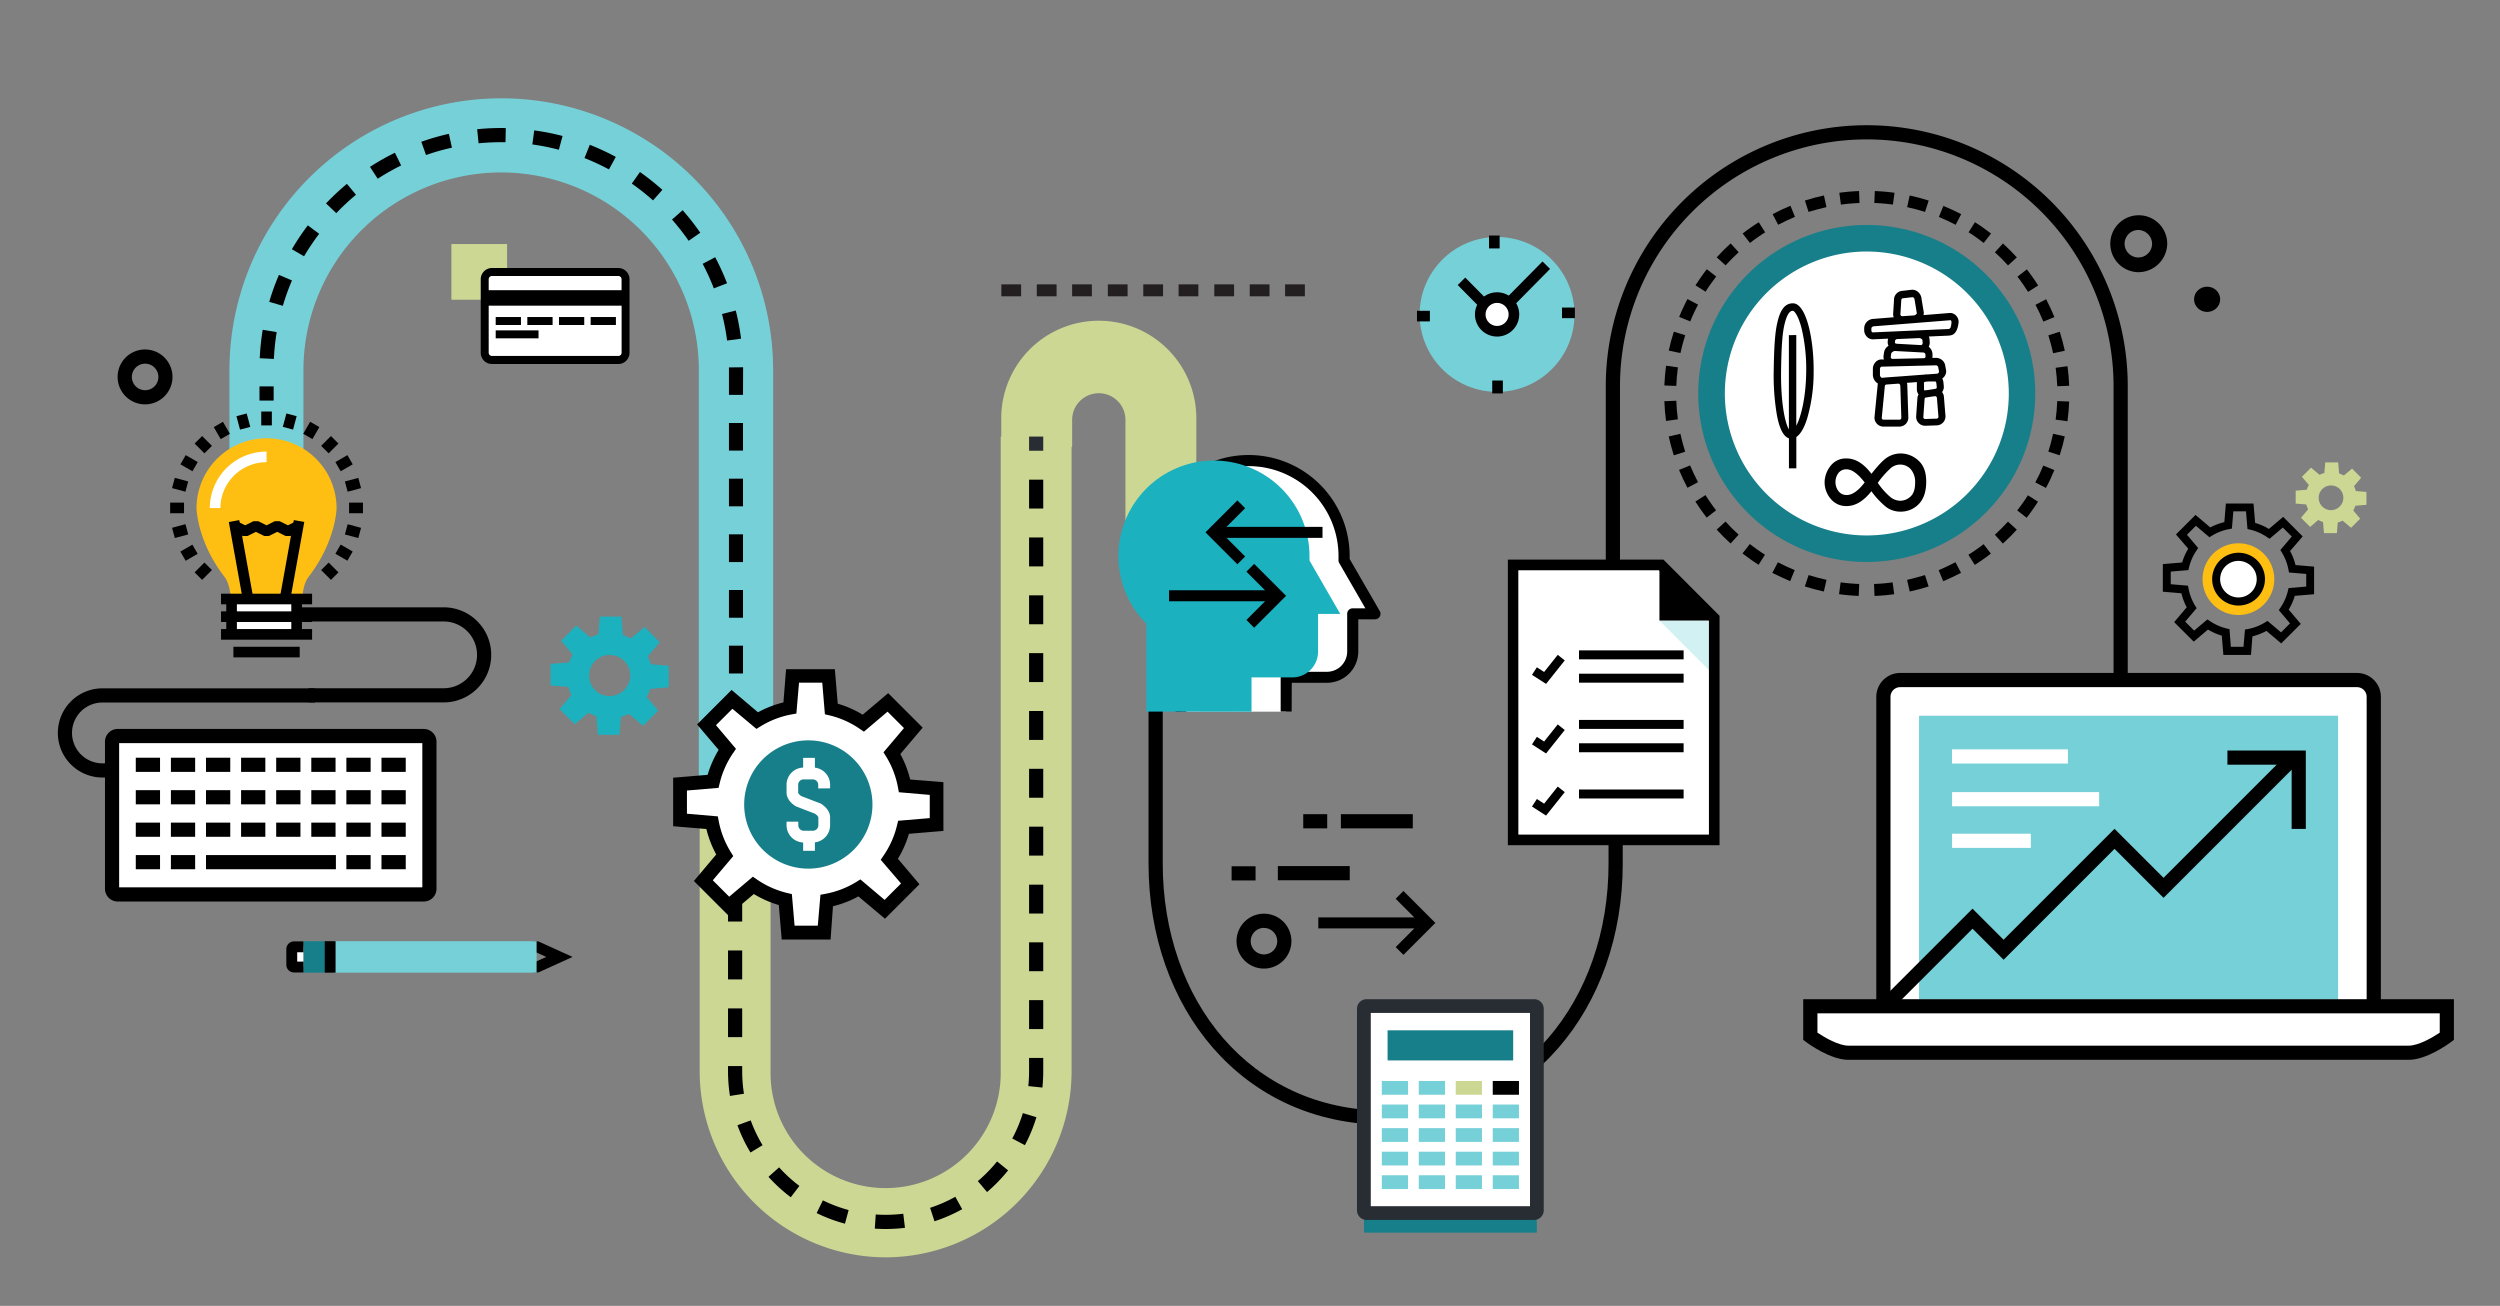 <svg id="ff55c2b4-57d4-4f72-a5a7-49d4afdca85c" data-name="Banner" xmlns="http://www.w3.org/2000/svg" viewBox="0 0 942.11 492.11">
  <rect x="0" y="0" width="942.11" height="492.11" fill="#808080" stroke="none"/>
  <g>
    <path d="M333.77,473.82a70.19,70.19,0,0,1-70.1-70.12V298.22h26.71V403.7a43.37,43.37,0,1,0,86.73,0V164.52h26.71V403.7A70.16,70.16,0,0,1,333.77,473.82Z" style="fill: #ccd793"/>
    <path d="M450.83,213.43H424.12v-55.2a10,10,0,1,0-20.09,0v10.12H377.32V158.23a36.76,36.76,0,1,1,73.51,0Z" style="fill: #ccd793"/>
    <rect x="387.8" y="164.52" width="5.34" height="5.34" style="fill: #282d33"/>
    <path d="M333.77,463.14c-1.36,0-2.75-.05-4.11-.14l.36-5.33a55.21,55.21,0,0,0,10.37-.28l.64,5.31A60.59,60.59,0,0,1,333.77,463.14Zm-15.35-2a58.8,58.8,0,0,1-10.67-4l2.34-4.8A54.29,54.29,0,0,0,319.8,456Zm33.74-.9-1.66-5.08A53.42,53.42,0,0,0,360,451l2.6,4.67A59.4,59.4,0,0,1,352.16,460.23ZM298,451.18a60.1,60.1,0,0,1-8.4-7.7l4-3.57a54.6,54.6,0,0,0,7.65,7Zm73.93-2-3.44-4.09a54.6,54.6,0,0,0,7.25-7.41l4.16,3.36A60.7,60.7,0,0,1,372,449.2Zm-89.11-14.86a58.79,58.79,0,0,1-4.92-10.28l5-1.83a54.2,54.2,0,0,0,4.47,9.35Zm103.36-2.78-4.72-2.51a53.31,53.31,0,0,0,4-9.57l5.11,1.55A58.67,58.67,0,0,1,386.22,431.56ZM275.08,413a60.51,60.51,0,0,1-.73-9.33v-1.94h5.34v1.94a54.74,54.74,0,0,0,.67,8.5Zm117.74-3.16-5.31-.55a55.22,55.22,0,0,0,.29-5.62v-5h5.34v5A60.26,60.26,0,0,1,392.82,409.87Zm-113.13-19h-5.34V380h5.34Zm113.45-3.05H387.8v-10.9h5.34ZM279.69,369.07h-5.34v-10.9h5.34ZM393.14,366H387.8V355.12h5.34ZM279.69,347.27h-5.34v-10.9h5.34Zm113.45-3H387.8v-10.9h5.34ZM279.69,325.48h-5.34v-10.9h5.34Zm113.45-3.06H387.8V311.53h5.34Zm0-21.79H387.8v-10.9h5.34Zm0-21.8H387.8V267.94h5.34Zm0-21.79H387.8v-10.9h5.34Zm0-21.8H387.8V224.35h5.34Zm0-21.79H387.8v-10.9h5.34Zm0-21.8H387.8V180.76h5.34Z"/>
    <path d="M291.35,310.28h-28V139.49a74.49,74.49,0,1,0-149,0v35.22H86.47V139.49a102.44,102.44,0,1,1,204.88,0Z" style="fill: #76d0d8"/>
    <g>
      <rect x="97.78" y="145.61" width="5.34" height="5.34"/>
      <path d="M280,253.8H274.7V243.31H280Zm0-21H274.7V222.33H280Zm0-21H274.7V201.36H280Zm0-21H274.7V180.38H280Zm0-21H274.7V159.41H280Zm0-21H274.7V138.46l5.34-.06ZM103.22,135.26,97.88,135A93.6,93.6,0,0,1,99,124.27l5.27.88A85.14,85.14,0,0,0,103.22,135.26ZM274,128.33a84.06,84.06,0,0,0-1.91-10l5.18-1.31a90.5,90.5,0,0,1,2,10.6ZM106.59,115.25l-5.13-1.51a89.82,89.82,0,0,1,3.66-10.16l4.91,2.1A85.92,85.92,0,0,0,106.59,115.25ZM269,108.67a85.5,85.5,0,0,0-4.21-9.25l4.72-2.49a90.49,90.49,0,0,1,4.48,9.82ZM114.58,96.59,110,93.92a92.24,92.24,0,0,1,6-9l4.28,3.19A87.6,87.6,0,0,0,114.58,96.59Zm144.93-5.85a89.35,89.35,0,0,0-6.26-8l4-3.53a91.74,91.74,0,0,1,6.65,8.5ZM126.73,80.33l-3.87-3.68a91.49,91.49,0,0,1,7.88-7.37l3.41,4.11A86.91,86.91,0,0,0,126.73,80.33Zm119.36-4.81a87.66,87.66,0,0,0-8-6.33l3.07-4.37a92.21,92.21,0,0,1,8.45,6.72ZM142.34,67.36l-2.91-4.48a92.41,92.41,0,0,1,9.39-5.32l2.35,4.79A87.44,87.44,0,0,0,142.34,67.36Zm87.14-3.51a85.62,85.62,0,0,0-9.22-4.29l2-5a92.56,92.56,0,0,1,9.8,4.56Zm-68.94-5.42-1.77-5a90.23,90.23,0,0,1,10.39-3l1.15,5.22A83.54,83.54,0,0,0,160.54,58.43Zm50.06-2a85.75,85.75,0,0,0-10-2l.73-5.29A90.14,90.14,0,0,1,212,51.24ZM180.35,54l-.53-5.31a92.35,92.35,0,0,1,10.78-.43l-.1,5.34A90.47,90.47,0,0,0,180.35,54Z"/>
    </g>
    <path d="M801.83,257.53h-5.35v-112a93,93,0,1,0-186,0v81.89h-5.35V145.54a98.35,98.35,0,1,1,196.7,0Z"/>
    <path d="M476.32,365a10.34,10.34,0,1,1,10.34-10.34A10.35,10.35,0,0,1,476.32,365Zm0-15.33a5,5,0,1,0,5,5A5,5,0,0,0,476.32,349.7Z"/>
    <path d="M805.64,102.57a10.73,10.73,0,1,1,11.07-10.73A10.91,10.91,0,0,1,805.64,102.57Zm0-15.9A5.18,5.18,0,1,0,811,91.84,5.27,5.27,0,0,0,805.64,86.67Z"/>
    <path d="M54.69,152.38A10.34,10.34,0,1,1,65,142,10.35,10.35,0,0,1,54.69,152.38Zm0-15.33a5,5,0,1,0,5,5A5,5,0,0,0,54.69,137.05Z"/>
    <g>
      <path d="M114.41,356.82h-3.67a.82.82,0,0,0-.82.83v5.93a.83.83,0,0,0,.82.84h3.67" style="fill: #fff"/>
      <path d="M110.74,354.77h3.67v4.09H112v3.51h2.44v4.09h-3.67a2.88,2.88,0,0,1-2.87-2.88v-5.93A2.88,2.88,0,0,1,110.74,354.77Z"/>
    </g>
    <polygon points="200.85 354.77 202.89 354.77 215.77 360.61 202.89 366.45 200.85 366.45 200.85 362.36 202 362.36 205.86 360.61 202 358.87 200.85 358.87 200.85 354.77"/>
    <rect x="125.73" y="354.69" width="76.48" height="11.85" style="fill: #76d0d8"/>
    <rect x="114.4" y="354.69" width="8.41" height="11.85" style="fill: #167f89"/>
    <rect x="122.37" y="354.69" width="4.09" height="11.85"/>
    <path d="M252,259v-8.11l-6.72-.56a15.87,15.87,0,0,0-1.18-3l4.51-5.33-5.73-5.73-5.15,4.36a16.48,16.48,0,0,0-3-1.32l-.58-6.95h-8.1l-.56,6.73a15.06,15.06,0,0,0-3,1.17l-5.33-4.51-5.73,5.73,4.36,5.15a17.21,17.21,0,0,0-1.32,3l-7,.58v8.11l6.73.56a15.84,15.84,0,0,0,1.17,3l-4.51,5.33,5.73,5.73,5.15-4.36a16.26,16.26,0,0,0,3,1.32l.58,7h8.1l.56-6.73a15.21,15.21,0,0,0,3-1.17l5.33,4.51,5.73-5.73-4.36-5.15a16.26,16.26,0,0,0,1.32-3Zm-22.24,3.32a7.75,7.75,0,1,1,7.74-7.75A7.75,7.75,0,0,1,229.73,262.29Z" style="fill: #1bb1bf"/>
    <path d="M352.94,310.74V297.18l-12.06-1a37,37,0,0,0-4.76-12.32l8.06-9.51-9.6-9.6-9.23,7.82a36.94,36.94,0,0,0-12.08-5.35l-1-12.43H298.68l-1,12.06a36.79,36.79,0,0,0-12.32,4.76l-9.52-8.06-9.6,9.59,7.82,9.24a36.71,36.71,0,0,0-5.34,12.08l-12.43,1v13.57l12.06,1a36.79,36.79,0,0,0,4.76,12.32l-8.05,9.52,9.59,9.59,9.23-7.81A36.71,36.71,0,0,0,296,339l1,12.43h13.57l1-12.06a36.59,36.59,0,0,0,12.31-4.75l9.52,8.05,9.6-9.59-7.82-9.23a36.71,36.71,0,0,0,5.34-12.08Z" style="fill: #fff"/>
    <path d="M313,354.06H294.58l-1.09-13a39.54,39.54,0,0,1-9.41-4.15L274.49,345l-13-13,8.42-10a39.07,39.07,0,0,1-3.71-9.59l-12.53-1.05V293.08l13-1.09a39.54,39.54,0,0,1,4.15-9.41L262.69,273l13-13,9.95,8.42a39.07,39.07,0,0,1,9.59-3.71l1-12.53h18.38l1.09,13a39.54,39.54,0,0,1,9.41,4.15l9.59-8.12,13,13-8.42,9.95a39.07,39.07,0,0,1,3.71,9.59l12.53,1v18.38l-13,1.08a39.36,39.36,0,0,1-4.15,9.41l8.12,9.6-13,13-10-8.42a39.07,39.07,0,0,1-9.59,3.71Zm-13.57-5.23h8.75l1-11.64,2-.38a34,34,0,0,0,11.44-4.41l1.61-1,9.13,7.72,6.19-6.19L331.89,324l1.12-1.64a34.23,34.23,0,0,0,5-11.22l.44-1.84,11.92-1v-8.75l-11.64-1-.37-2a34,34,0,0,0-4.42-11.44l-1-1.61,7.72-9.13-6.19-6.19-8.91,7.55-1.64-1.12a34.14,34.14,0,0,0-11.22-5l-1.84-.44-1-11.92h-8.75l-1,11.64-2,.37a34,34,0,0,0-11.44,4.42l-1.61,1L276,267.1l-6.19,6.18,7.54,8.92-1.12,1.64a34.14,34.14,0,0,0-5,11.22l-.44,1.84-11.92,1v8.75l11.64,1,.37,1.95A34.21,34.21,0,0,0,275.33,321l1,1.61-7.72,9.12,6.19,6.19,8.91-7.54,1.64,1.12a34.23,34.23,0,0,0,11.22,5l1.84.44Z"/>
    <path d="M328.78,303.11A24.17,24.17,0,1,1,304.62,279,24.17,24.17,0,0,1,328.78,303.11Z" style="fill: #167f89"/>
    <path d="M312.82,297.08v-1.36a6.5,6.5,0,0,0-5.73-6.44V285.6h-4.43v3.65a6.49,6.49,0,0,0-6.25,6.47v2.91c0,1.38.6,3.4,3.45,5.2l1.25.5v0l6,2.31c.94.63,1.29,1.19,1.29,1.42V311a2.06,2.06,0,0,1-2.06,2.06H302.9a2.06,2.06,0,0,1-2.06-2.06v-1.36h-4.43V311a6.5,6.5,0,0,0,6.25,6.48v3.15h4.43v-3.19a6.49,6.49,0,0,0,5.73-6.44v-2.91c0-1.38-.61-3.42-3.52-5.27l-1-.38,0,0-5.47-2.1-.19-.07h0l-.64-.24c-.89-.61-1.21-1.1-1.21-1.36v-2.91a2.06,2.06,0,0,1,2.06-2.06h3.43a2.06,2.06,0,0,1,2.06,2.06v1.36Z" style="fill: #fff"/>
    <path d="M116.31,264.7h50.88a17.92,17.92,0,0,0,0-35.84H109.74v5.34h57.45a12.58,12.58,0,0,1,0,25.16H116.31Z"/>
    <path d="M38.6,293h12v-5.34h-12a11.46,11.46,0,1,1,0-22.92h80.13v-5.34H38.6a16.8,16.8,0,0,0,0,33.6Z"/>
    <g>
      <g>
        <rect x="42.23" y="277.38" width="119.59" height="59.69" rx="2.13" style="fill: #fff"/>
        <path d="M159.69,339.73H44.36a4.81,4.81,0,0,1-4.8-4.8V279.51a4.82,4.82,0,0,1,4.8-4.81H159.69a4.81,4.81,0,0,1,4.8,4.81v55.42A4.8,4.8,0,0,1,159.69,339.73ZM44.9,334.39H159.15V280.05H44.9Z"/>
      </g>
      <g>
        <rect x="51.17" y="285.54" width="9.14" height="5.34"/>
        <rect x="64.4" y="285.54" width="9.14" height="5.34"/>
        <rect x="77.63" y="285.54" width="9.14" height="5.34"/>
        <rect x="90.85" y="285.54" width="9.14" height="5.34"/>
        <rect x="104.08" y="285.54" width="9.14" height="5.34"/>
        <rect x="117.31" y="285.54" width="9.14" height="5.34"/>
        <rect x="130.53" y="285.54" width="9.14" height="5.34"/>
        <rect x="143.76" y="285.54" width="9.14" height="5.34"/>
        <g>
          <rect x="51.17" y="297.77" width="9.14" height="5.34"/>
          <rect x="64.4" y="297.77" width="9.14" height="5.34"/>
          <rect x="77.63" y="297.77" width="9.14" height="5.34"/>
          <rect x="90.85" y="297.77" width="9.14" height="5.34"/>
          <rect x="104.08" y="297.77" width="9.14" height="5.34"/>
          <rect x="117.31" y="297.77" width="9.14" height="5.34"/>
          <rect x="130.53" y="297.77" width="9.14" height="5.34"/>
          <rect x="143.76" y="297.77" width="9.14" height="5.34"/>
        </g>
        <g>
          <rect x="51.17" y="310" width="9.14" height="5.34"/>
          <rect x="64.4" y="310" width="9.14" height="5.34"/>
          <rect x="77.63" y="310" width="9.14" height="5.34"/>
          <rect x="90.85" y="310" width="9.14" height="5.34"/>
          <rect x="104.08" y="310" width="9.14" height="5.34"/>
          <rect x="117.31" y="310" width="9.14" height="5.34"/>
          <rect x="130.53" y="310" width="9.14" height="5.34"/>
          <rect x="143.76" y="310" width="9.14" height="5.34"/>
        </g>
        <g>
          <rect x="51.17" y="322.23" width="9.14" height="5.34"/>
          <rect x="64.4" y="322.23" width="9.14" height="5.34"/>
          <rect x="77.63" y="322.23" width="48.95" height="5.34"/>
          <rect x="130.53" y="322.23" width="9.14" height="5.34"/>
          <rect x="143.76" y="322.23" width="9.14" height="5.34"/>
        </g>
      </g>
    </g>
    <g>
      <path d="M709.74,379.78V262.6a6.33,6.33,0,0,1,6.32-6.32H888.22a6.31,6.31,0,0,1,6.31,6.32V379.78" style="fill: #fff"/>
      <path d="M897.21,379.78h-5.35V262.6a3.65,3.65,0,0,0-3.64-3.65H716.06a3.65,3.65,0,0,0-3.64,3.65V379.78h-5.35V262.6a9,9,0,0,1,9-9H888.22a9,9,0,0,1,9,9Z"/>
    </g>
    <rect x="723.18" y="269.72" width="157.92" height="106.89" style="fill: #76d0d8"/>
    <g>
      <path d="M682.22,379.2v11.33s8.29,6.19,14.38,6.19H907.68c6.1,0,14.39-6.19,14.39-6.19V379.2Z" style="fill: #fff"/>
      <path d="M907.68,399.39H696.6c-6.79,0-15.06-6-16-6.72l-1.07-.8V376.53H924.74v15.34l-1.07.8C922.75,393.36,914.47,399.39,907.68,399.39ZM684.89,389.15c2.73,1.84,8,4.9,11.71,4.9H907.68c3.7,0,9-3.06,11.72-4.9v-7.28H684.89Z"/>
    </g>
    <polygon points="711.63 381.67 707.86 377.89 743.33 342.42 755.04 354.13 796.84 312.33 815.32 330.8 861.67 284.45 865.44 288.22 815.32 338.35 796.84 319.88 755.04 361.68 743.33 349.97 711.63 381.67"/>
    <polygon points="868.93 312.37 863.59 312.37 863.59 288.17 839.39 288.17 839.39 282.83 868.93 282.83 868.93 312.37"/>
    <rect x="735.63" y="298.5" width="55.42" height="5.34" style="fill: #fff"/>
    <rect x="735.63" y="314.18" width="29.67" height="5.34" style="fill: #fff"/>
    <path d="M593.34,118.49a29.18,29.18,0,1,1-29.18-29.18A29.17,29.17,0,0,1,593.34,118.49Z" style="fill: #76d0d8"/>
    <polygon points="563.73 121.99 549.33 107.41 552.17 104.6 563.73 116.3 581.28 98.53 584.13 101.34 563.73 121.99"/>
    <path d="M570.51,118.49a6.35,6.35,0,1,1-6.35-6.34A6.34,6.34,0,0,1,570.51,118.49Z" style="fill: #fff"/>
    <path d="M564.16,126.83a8.34,8.34,0,1,1,8.35-8.34A8.35,8.35,0,0,1,564.16,126.83Zm0-12.68a4.34,4.34,0,1,0,4.35,4.34A4.34,4.34,0,0,0,564.16,114.15Z"/>
    <g>
      <rect x="561.13" y="88.76" width="4" height="4.86"/>
      <rect x="533.98" y="117.12" width="4.86" height="4"/>
      <rect x="562.34" y="143.4" width="4" height="4.86"/>
      <rect x="588.63" y="115.9" width="4.86" height="4"/>
    </g>
    <path d="M432.82,213.45h5.35v112c0,51.32,32.74,93.07,84,93.07s84-41.75,84-93.07V273.54h5.35v51.89c0,54.27-35.1,98.41-89.31,98.41s-89.39-44.14-89.39-98.41Z"/>
    <g>
      <path d="M87,225.41H113.9c.18-2.54.75-5.86,2.36-8,9.94-12.8,10.58-25,10.58-25.86a26.39,26.39,0,0,0-52.78,0c0,.87.62,13.05,10.57,25.86C86.23,219.55,86.78,222.87,87,225.41Z" style="fill: #febf12"/>
      <path d="M83.06,191.46h-4a21.36,21.36,0,0,1,21.39-21.28v4A17.35,17.35,0,0,0,83.06,191.46Z" style="fill: #fff"/>
      <g>
        <rect x="88.82" y="196.11" width="4" height="29.47" transform="translate(-35.95 19.45) rotate(-10.21)"/>
        <rect x="95.34" y="208.84" width="29.47" height="4" transform="translate(-116.93 281.81) rotate(-79.79)"/>
      </g>
      <polygon points="109.38 201.98 107.61 201.98 104.47 200.42 101.33 201.98 99.55 201.98 96.42 200.42 93.28 201.98 91.5 201.98 87.48 199.98 89.26 196.4 92.39 197.96 95.53 196.4 97.31 196.4 100.44 197.96 103.57 196.4 105.35 196.4 108.49 197.96 111.64 196.4 113.41 199.98 109.38 201.98"/>
      <g>
        <rect x="87.95" y="226.06" width="23.74" height="12.67" style="fill: #fff"/>
        <rect x="83.29" y="223.73" width="34.32" height="4"/>
        <rect x="83.29" y="230.39" width="34.32" height="4"/>
        <rect x="83.29" y="237.06" width="34.32" height="4"/>
        <rect x="87.96" y="243.73" width="24.98" height="4"/>
        <rect x="85.27" y="226.08" width="4" height="12.67"/>
        <rect x="109.78" y="226.08" width="4" height="12.67"/>
      </g>
      <g>
        <rect x="98.45" y="155.08" width="4" height="5.23"/>
        <rect x="89.72" y="156.23" width="4" height="5.23" transform="translate(-38 29.16) rotate(-15)"/>
        <rect x="81.59" y="159.6" width="4" height="5.23" transform="translate(-69.89 63.5) rotate(-29.99)"/>
        <rect x="74.61" y="164.96" width="4" height="5.23" transform="translate(-96.05 103.23) rotate(-44.99)"/>
        <rect x="69.25" y="171.94" width="4" height="5.23" transform="translate(-115.54 148.98) rotate(-60)"/>
        <rect x="65.88" y="180.07" width="4" height="5.23" transform="translate(-126.15 200.97) rotate(-75)"/>
        <rect x="64.12" y="189.41" width="5.23" height="4"/>
        <rect x="65.26" y="198.14" width="5.23" height="4" transform="translate(-49.48 24.39) rotate(-15)"/>
        <rect x="68.63" y="206.27" width="5.23" height="4" transform="translate(-94.58 63.51) rotate(-29.99)"/>
        <rect x="73.99" y="213.25" width="5.23" height="4" transform="translate(-129.77 117.22) rotate(-45)"/>
        <rect x="122.29" y="212.64" width="4" height="5.23" transform="translate(-115.8 150.9) rotate(-44.99)"/>
        <rect x="127.65" y="205.66" width="4" height="5.23" transform="translate(-115.55 216.36) rotate(-59.99)"/>
        <rect x="131.01" y="197.53" width="4" height="5.23" transform="translate(-94.73 276.84) rotate(-75)"/>
        <rect x="131.55" y="189.41" width="5.23" height="4"/>
        <rect x="130.4" y="180.69" width="5.23" height="4" transform="translate(-42.75 40.65) rotate(-15)"/>
        <rect x="127.03" y="172.56" width="5.23" height="4" transform="translate(-69.92 88.24) rotate(-30.01)"/>
        <rect x="121.67" y="165.57" width="5.23" height="4" transform="translate(-82.09 136.97) rotate(-45)"/>
        <rect x="114.69" y="160.22" width="5.23" height="4" transform="translate(-81.83 182.72) rotate(-60.01)"/>
        <rect x="106.56" y="156.85" width="5.23" height="4" transform="translate(-72.51 223.19) rotate(-75)"/>
      </g>
    </g>
    <rect x="170.11" y="91.97" width="20.98" height="20.98" style="fill: #ccd793"/>
    <g>
      <g>
        <path d="M445.05,268.15V235a36,36,0,1,1,61.47-25.42c0,.54,0,1.08,0,1.63l5,8.7,6.61,11.45h-8.36v14.21a9.7,9.7,0,0,1-9.7,9.71H484.68v12.92" style="fill: #fff"/>
        <path d="M486.75,268.15h-4.14V255.23a2.06,2.06,0,0,1,2.07-2.07h15.37a7.64,7.64,0,0,0,7.63-7.64V231.31a2.07,2.07,0,0,1,2.07-2.07h4.78l-9.84-17.05a2,2,0,0,1-.28-1.12c0-.52,0-1,0-1.54a33.92,33.92,0,1,0-57.93,24,2,2,0,0,1,.6,1.46v33.2H443V235.79a38.06,38.06,0,1,1,65.61-26.26c0,.37,0,.74,0,1.11l11.34,19.63a2.07,2.07,0,0,1-1.8,3.11h-6.29v12.14a11.79,11.79,0,0,1-11.77,11.78h-13.3Z"/>
      </g>
      <path d="M432,268.15V235a36,36,0,1,1,61.47-25.42c0,.54,0,1.08,0,1.63l5,8.7,6.61,11.45H496.7v14.21a9.7,9.7,0,0,1-9.7,9.71H471.63v12.92" style="fill: #1bb1bf"/>
      <polygon points="472.62 212.49 469.69 215.42 476.73 222.45 440.55 222.45 440.55 226.59 476.73 226.59 469.7 233.63 472.62 236.56 484.65 224.53 472.62 212.49"/>
      <polygon points="498.38 198.54 462.2 198.54 469.23 191.51 466.3 188.58 454.27 200.61 466.3 212.64 469.23 209.72 462.2 202.68 498.38 202.68 498.38 198.54"/>
    </g>
    <g>
      <rect x="505.31" y="306.82" width="27.09" height="5.34"/>
      <rect x="491.12" y="306.82" width="9.03" height="5.34"/>
      <rect x="481.55" y="326.38" width="27.09" height="5.34"/>
      <rect x="464.12" y="326.45" width="9.03" height="5.34"/>
      <polygon points="528.88 335.76 525.95 338.69 532.98 345.73 496.8 345.72 496.8 349.86 532.98 349.87 525.95 356.9 528.88 359.83 540.9 347.8 528.88 335.76"/>
    </g>
    <ellipse cx="703.33" cy="148.64" rx="60.49" ry="61.04" style="fill: #fff"/>
    <path d="M703.48,211.78a63.5,63.5,0,1,1,63.5-63.5A63.56,63.56,0,0,1,703.48,211.78Zm0-117A53.5,53.5,0,1,0,757,148.28,53.55,53.55,0,0,0,703.48,94.79Z" style="fill: #167f89"/>
    <path d="M722.92,173.54a9.89,9.89,0,0,0-6.66-2.66h0a9.53,9.53,0,0,0-4.87,1.37c-1.53.9-3.54,3-6.15,6.32-2.85-3.83-6-5.78-9.27-5.8h-.06a7.23,7.23,0,0,0-6.17,2.92,10.13,10.13,0,0,0-2.15,6,9.58,9.58,0,0,0,2.23,6.2,7.47,7.47,0,0,0,6.06,2.82h0c3.29,0,6.43-1.88,9.34-5.6a31.13,31.13,0,0,0,5.63,6,8.93,8.93,0,0,0,5.3,1.7h.05a9.37,9.37,0,0,0,6.81-2.79c1.88-1.87,2.85-4.69,2.87-8.41S724.9,175.31,722.92,173.54ZM716,175.07a5.35,5.35,0,0,1,4.11,1.81,7.37,7.37,0,0,1,1.59,5.11c0,2.38-.6,4.11-1.76,5.15a5.68,5.68,0,0,1-3.88,1.57h0a6.2,6.2,0,0,1-3.75-1.45,26.74,26.74,0,0,1-4.68-5.3,33.86,33.86,0,0,1,5-5.65A5.52,5.52,0,0,1,716,175.07Zm-20.13,11.48h0a3.81,3.81,0,0,1-3-1.39,5.75,5.75,0,0,1,0-7,3.75,3.75,0,0,1,3-1.3h0c2,0,4.3,1.68,6.82,4.95C700.24,185,698,186.55,695.91,186.55Z"/>
    <path d="M737.14,118.94a3.07,3.07,0,0,0-2.34-1l-9.94.8a3.18,3.18,0,0,0,.11-1l-.86-5.17a3.72,3.72,0,0,0-1.12-2.38,3.28,3.28,0,0,0-2.55-1l-3.53.41a3.4,3.4,0,0,0-3.17,3.54l-.33,5.35v.07a3.25,3.25,0,0,0,.23,1l-7.74.62a3.59,3.59,0,0,0-3.39,3.51l0,.85a3.55,3.55,0,0,0,1,2.34,3.05,3.05,0,0,0,2.21,1h.1l5.69-.26a2.43,2.43,0,0,0-.09.65l-.06.6a3.18,3.18,0,0,0,.32,1.45,3.55,3.55,0,0,0-1.72,2.68l-.19,1.32v.13a3.66,3.66,0,0,0,.16,1l-1.12,0a3.12,3.12,0,0,0-2.23,1.26,3.7,3.7,0,0,0-.8,2.43v2.29a4.05,4.05,0,0,0,1.06,2.43,3.48,3.48,0,0,0,.86.69,3.26,3.26,0,0,0-.16,1l-1.16,11.8v.13a3.4,3.4,0,0,0,3.37,3.28h.11l6,0h0a3.38,3.38,0,0,0,3.28-3.51l-.39-12.14a3.78,3.78,0,0,0-.14-.84l3.75-.28a1.46,1.46,0,0,0,0,.29l0,2.64a3,3,0,0,0,.66,1.72,3.32,3.32,0,0,0-.48,1.77l-.46,6.65v.1a3.38,3.38,0,0,0,3.39,3.28h.11l4.28-.14a3.39,3.39,0,0,0,3.28-3.55l-.57-7a3.32,3.32,0,0,0-.72-2,3.14,3.14,0,0,0,.66-2.21l-.13-1.35a4.16,4.16,0,0,0-.44-1.55,3.07,3.07,0,0,0,.47-.41,3.34,3.34,0,0,0,1-2.49l-.33-1.76a3.31,3.31,0,0,0-1.22-2.28,3.43,3.43,0,0,0-2.35-.84l-1.32,0a3.8,3.8,0,0,0,.06-.59v-.71a3.68,3.68,0,0,0-1.42-2.89,3.54,3.54,0,0,0,.39-1.57l-.08-1.12a2.86,2.86,0,0,0-.27-1.17l7.23-.32c1.68-.06,2.87-.59,3.6-3a10,10,0,0,0,.4-2.38A3.55,3.55,0,0,0,737.14,118.94ZM724.79,157.2l.47-6.63v-.1a.7.7,0,0,1,.44-.68h.24l1.89-.31,1.4-.19a.73.73,0,0,1,.69.74l.57,7a.71.71,0,0,1-.69.73l-4.28.14A.7.7,0,0,1,724.79,157.2Zm1.88-13.44h2.64c.29,0,.4.61.42.84l.13,1.35a.42.42,0,0,1-.12.38,1,1,0,0,1-.62.23l-1.89.31-1.43.19-.4.06a.61.61,0,0,1-.26-.06.34.34,0,0,1-.07-.19l-.05-2.64c0-.11.23-.28.58-.38Zm3.45-5.84a.74.74,0,0,1,.28.46l.32,1.73a.91.91,0,0,1-.72.71l-3.49.26h-.7a4.55,4.55,0,0,0-.63.09l-9.91.74h-.06l-4.41.32a2.6,2.6,0,0,0-.39.05l-1.31.09a1.33,1.33,0,0,1-.65-1v-2.29a1,1,0,0,1,.5-.9l20.67-.51A.76.76,0,0,1,730.12,137.92Zm-14,7.36.39,12.15a.71.71,0,0,1-.66.73l-6,0a.69.69,0,0,1-.51-.19.67.67,0,0,1-.22-.45l1.15-11.78v-.13a.7.7,0,0,1,.56-.7l4.6-.34A.71.71,0,0,1,716.07,145.28Zm9.48-10.84a.44.44,0,0,1-.16.37.89.89,0,0,1-.58.18h0l-11.64.26a.67.67,0,0,1-.5-.21.66.66,0,0,1-.21-.45l.18-1.3v-.13a1.92,1.92,0,0,1,1.38-.89l10.83.58a.91.91,0,0,1,.71.89Zm-1.23-4.6a.74.74,0,0,1-.47.21h0l-9.11-.51a.87.87,0,0,1-.58-.21.46.46,0,0,1-.12-.26l.06-.63c0-.33.46-.67.9-.67h0l8.2-.36a1.68,1.68,0,0,1,.88.33c.25.19.33.35.33.48l.08,1.12A.71.71,0,0,1,724.32,129.84Zm-18.6-4.58a.52.52,0,0,1-.34-.16.75.75,0,0,1-.21-.53l0-.86c0-.33.51-.73.85-.74l28.94-2.3h0c.27,0,.38.41.39.65a6.93,6.93,0,0,1-.26,1.84A1,1,0,0,1,734,124Zm10.71-12.1a.7.7,0,0,1,.66-.76l3.57-.41c.36,0,.75.4.79.93l.85,5.16c0,.21-.61.76-1.17.79l-4.28.29a.71.71,0,0,1-.75-.61l.33-5.33Z"/>
    <g>
      <path d="M774.17,177.15l-4.17-1.7q-1.32,3.24-3,6.33l4,2.1C772.19,181.69,773.23,179.44,774.17,177.15Z" style="fill-rule: evenodd"/>
      <path d="M778.1,164.46l-4.4-1q-.74,3.41-1.8,6.74l4.29,1.37C776.94,169.27,777.58,166.87,778.1,164.46Z" style="fill-rule: evenodd"/>
      <path d="M779.76,151.31l-4.5-.17c-.1,2.32-.28,4.65-.61,7l4.46.61C779.45,156.25,779.66,153.78,779.76,151.31Z" style="fill-rule: evenodd"/>
      <path d="M750.25,208.62l-2.76-3.56c-.9.74-1.86,1.4-2.81,2.08s-1.92,1.3-2.9,1.93l2.4,3.81c1-.67,2.09-1.32,3.09-2.06S749.29,209.4,750.25,208.62Z" style="fill-rule: evenodd"/>
      <polygon points="760.02 199.6 756.69 196.58 754.28 199.1 751.75 201.51 754.77 204.84 757.46 202.29 760.02 199.6" style="fill-rule: evenodd"/>
      <path d="M768,189.05l-3.8-2.41c-.63,1-1.25,2-1.94,2.91s-1.34,1.9-2.08,2.8l3.55,2.77c.79-1,1.5-2,2.21-3S767.36,190.09,768,189.05Z" style="fill-rule: evenodd"/>
      <path d="M713.82,223.92l-.6-4.46a67.61,67.61,0,0,1-7,.61l.17,4.5A73.2,73.2,0,0,0,713.82,223.92Z" style="fill-rule: evenodd"/>
      <path d="M726.79,221l-1.37-4.28q-3.33,1-6.75,1.8l1,4.39Q723.25,222.13,726.79,221Z" style="fill-rule: evenodd"/>
      <path d="M739,215.87l-2.09-4c-2.06,1.08-4.17,2.07-6.33,3l1.7,4.16C734.57,218.07,736.82,217,739,215.87Z" style="fill-rule: evenodd"/>
      <path d="M674.61,219l1.7-4.16c-2.15-.88-4.26-1.87-6.32-2.95l-2.1,4C670.08,217,672.32,218,674.61,219Z" style="fill-rule: evenodd"/>
      <path d="M687.31,222.91l1-4.4c-2.28-.49-4.53-1.1-6.74-1.8L680.14,221Q683.68,222.12,687.31,222.91Z" style="fill-rule: evenodd"/>
      <path d="M700.45,224.56l.18-4.49c-2.33-.1-4.65-.29-7-.61l-.6,4.45A73,73,0,0,0,700.45,224.56Z" style="fill-rule: evenodd"/>
      <path d="M643.15,195.06l3.55-2.76c-.74-.9-1.39-1.86-2.07-2.81s-1.3-1.93-1.93-2.91L638.89,189c.67,1,1.32,2.09,2.06,3.08S642.37,194.1,643.15,195.06Z" style="fill-rule: evenodd"/>
      <polygon points="652.16 204.82 655.19 201.49 652.66 199.08 650.25 196.55 646.92 199.58 649.48 202.26 652.16 204.82" style="fill-rule: evenodd"/>
      <path d="M662.72,212.83l2.4-3.8c-1-.63-2-1.24-2.9-1.94s-1.91-1.33-2.81-2.07l-2.76,3.55c1,.78,2,1.49,3,2.21S661.67,212.17,662.72,212.83Z" style="fill-rule: evenodd"/>
      <path d="M627.84,158.63l4.46-.61c-.32-2.3-.51-4.63-.6-7l-4.5.17C627.3,153.71,627.5,156.18,627.84,158.63Z" style="fill-rule: evenodd"/>
      <path d="M630.76,171.59l4.29-1.37c-.7-2.22-1.31-4.47-1.8-6.74l-4.4,1C629.37,166.84,630,169.23,630.76,171.59Z" style="fill-rule: evenodd"/>
      <path d="M635.9,183.81l4-2.1q-1.64-3.09-3-6.32l-4.17,1.69C633.7,179.38,634.74,181.62,635.9,183.81Z" style="fill-rule: evenodd"/>
      <path d="M632.79,119.42l4.17,1.7a68.51,68.51,0,0,1,2.95-6.32l-4-2.11C634.78,114.88,633.73,117.13,632.79,119.42Z" style="fill-rule: evenodd"/>
      <path d="M628.86,132.11l4.4.95q.74-3.41,1.8-6.74L630.77,125Q629.65,128.49,628.86,132.11Z" style="fill-rule: evenodd"/>
      <path d="M627.2,145.26l4.5.17c.1-2.32.28-4.65.61-7l-4.46-.61C627.51,140.32,627.31,142.79,627.2,145.26Z" style="fill-rule: evenodd"/>
      <path d="M656.71,88l2.76,3.56c.9-.74,1.86-1.4,2.81-2.08s1.92-1.3,2.9-1.93l-2.4-3.81c-1,.67-2.09,1.32-3.09,2.06S657.67,87.17,656.71,88Z" style="fill-rule: evenodd"/>
      <polygon points="646.94 96.97 650.27 99.99 652.68 97.47 655.21 95.06 652.19 91.73 649.5 94.28 646.94 96.97" style="fill-rule: evenodd"/>
      <path d="M638.93,107.52l3.8,2.41c.63-1,1.25-2,1.94-2.91s1.34-1.9,2.08-2.8l-3.55-2.77c-.79,1-1.5,2-2.21,3S639.6,106.48,638.93,107.52Z" style="fill-rule: evenodd"/>
      <path d="M693.14,72.65l.6,4.46c2.31-.33,4.63-.51,7-.61l-.17-4.5A73.2,73.2,0,0,0,693.14,72.65Z" style="fill-rule: evenodd"/>
      <path d="M680.17,75.57l1.37,4.28q3.33-1,6.75-1.8l-.95-4.39Q683.71,74.44,680.17,75.57Z" style="fill-rule: evenodd"/>
      <path d="M668,80.7l2.09,4c2.06-1.08,4.17-2.07,6.33-3l-1.7-4.16C672.39,78.5,670.14,79.55,668,80.7Z" style="fill-rule: evenodd"/>
      <path d="M732.35,77.6l-1.7,4.16c2.15.88,4.26,1.87,6.32,2.95l2.1-4C736.88,79.58,734.64,78.53,732.35,77.6Z" style="fill-rule: evenodd"/>
      <path d="M719.65,73.66l-.95,4.4c2.28.49,4.53,1.1,6.74,1.8l1.38-4.28Q723.28,74.46,719.65,73.66Z" style="fill-rule: evenodd"/>
      <path d="M706.51,72l-.18,4.49c2.33.1,4.65.29,7,.61l.61-4.45A73.2,73.2,0,0,0,706.51,72Z" style="fill-rule: evenodd"/>
      <path d="M763.81,101.51l-3.55,2.76c.74.9,1.4,1.86,2.07,2.81s1.31,1.93,1.94,2.91l3.8-2.41c-.67-1-1.32-2.09-2.06-3.08S764.59,102.47,763.81,101.51Z" style="fill-rule: evenodd"/>
      <polygon points="754.8 91.75 751.77 95.08 754.3 97.49 756.71 100.02 760.04 96.99 757.48 94.31 754.8 91.75" style="fill-rule: evenodd"/>
      <path d="M744.24,83.74l-2.4,3.8c1,.63,2,1.24,2.9,1.94s1.91,1.33,2.81,2.07L750.31,88c-1-.78-2-1.49-3-2.21S745.29,84.4,744.24,83.74Z" style="fill-rule: evenodd"/>
      <path d="M779.12,138l-4.46.6c.32,2.3.51,4.63.6,6.95l4.5-.17C779.66,142.86,779.46,140.39,779.12,138Z" style="fill-rule: evenodd"/>
      <path d="M776.2,125l-4.29,1.37c.7,2.22,1.31,4.47,1.8,6.74l4.4-.94C777.59,129.73,776.94,127.34,776.2,125Z" style="fill-rule: evenodd"/>
      <path d="M771.07,112.76l-4,2.1q1.63,3.09,2.95,6.32l4.17-1.69C773.27,117.19,772.22,115,771.07,112.76Z" style="fill-rule: evenodd"/>
    </g>
    <path d="M675.7,114.3h-.08c-3.79,0-5.17,4.06-6,8-.9,4.2-1.11,11-1.2,17.11a89.3,89.3,0,0,0,1.21,17.1c1,5.2,2.48,8,4.52,8.67v11.3h2.79v-11.8c1.58-1.06,3-3.47,4.12-7.12a62.55,62.55,0,0,0,2.4-17.13C683.62,127.94,680.71,114.37,675.7,114.3Zm-1.57,12v35.5c-1.42-2.34-3.12-9.9-2.94-22.27.09-6,.29-12.6,1.13-16.57,1.21-5.63,2.65-5.83,3.26-5.83h.08c.47,0,1.93,1.6,3.18,6.31a66,66,0,0,1,1.81,17c-.14,9.63-2,16.73-3.73,20V126.26Z"/>
    <path d="M848.27,246.82h-10.4l-.61-7.29a21.31,21.31,0,0,1-5.19-2.29l-5.38,4.56-7.36-7.36,4.72-5.58a22.23,22.23,0,0,1-2-5.29l-7-.59v-10.4l7.28-.61a22.29,22.29,0,0,1,2.29-5.19L820,201.4l7.36-7.36,5.58,4.72a22.23,22.23,0,0,1,5.29-2l.58-7h10.41l.61,7.29a22,22,0,0,1,5.19,2.28l5.38-4.55,7.35,7.36L863,207.65a21.81,21.81,0,0,1,2.05,5.29l7,.59v10.4l-7.28.61a21.88,21.88,0,0,1-2.29,5.19l4.55,5.38-7.36,7.36-5.57-4.72a22.23,22.23,0,0,1-5.29,2.05Zm-7.59-3.07h4.77l.55-6.5,1.14-.21a18.88,18.88,0,0,0,6.37-2.46l1-.58,5.09,4.31,3.38-3.38-4.22-5,.66-1a19,19,0,0,0,2.76-6.25l.26-1.07,6.65-.56v-4.77l-6.5-.54-.21-1.14a19,19,0,0,0-2.47-6.38l-.57-.94,4.31-5.09-3.38-3.38-5,4.22-1-.66a19,19,0,0,0-6.25-2.76l-1.07-.26-.56-6.66h-4.77l-.54,6.51-1.14.21a19.15,19.15,0,0,0-6.38,2.46l-.94.58-5.1-4.31-3.37,3.37,4.21,5-.65,1a18.92,18.92,0,0,0-2.77,6.26l-.26,1.07-6.65.56v4.76l6.5.55.22,1.14a18.93,18.93,0,0,0,2.46,6.38l.58.94-4.31,5.09,3.37,3.38,5-4.22,1,.66a19.14,19.14,0,0,0,6.25,2.76l1.08.26Z"/>
    <circle cx="843.54" cy="218.25" r="13.52" style="fill: #febf12"/>
    <g>
      <path d="M852,218.25a8.42,8.42,0,1,1-8.42-8.41A8.42,8.42,0,0,1,852,218.25Z" style="fill: #fff"/>
      <path d="M843.54,228.2a9.95,9.95,0,1,1,10-9.95A10,10,0,0,1,843.54,228.2Zm0-16.83a6.89,6.89,0,1,0,6.89,6.88A6.89,6.89,0,0,0,843.54,211.37Z"/>
    </g>
    <path d="M891.78,190.24v-4.86l-4-.33a9.61,9.61,0,0,0-.7-1.83l2.71-3.19-3.44-3.44-3.1,2.61a10.15,10.15,0,0,0-1.78-.79l-.35-4.17h-4.86l-.34,4a9.52,9.52,0,0,0-1.82.7l-3.2-2.71-3.44,3.44,2.62,3.1a9.18,9.18,0,0,0-.79,1.78l-4.18.35v4.86l4,.34a10.53,10.53,0,0,0,.7,1.82l-2.7,3.2,3.44,3.44,3.09-2.62a9.46,9.46,0,0,0,1.78.79l.35,4.17h4.87l.33-4a9.3,9.3,0,0,0,1.82-.71l3.2,2.71,3.44-3.44-2.62-3.09a10,10,0,0,0,.8-1.79Zm-13.35,2a4.65,4.65,0,1,1,4.65-4.65A4.65,4.65,0,0,1,878.43,192.24Z" style="fill: #ccd793"/>
    <path d="M579.16,464.46a3.78,3.78,0,0,1-1,.07H515a3.88,3.88,0,0,1-1-.07V458a3.64,3.64,0,0,1,1-.08h63.12a3.54,3.54,0,0,1,1,.08Z" style="fill: #167f89"/>
    <g>
      <path d="M578.13,379.12H515a1,1,0,0,0-1,1v75.93a1,1,0,0,0,1,1h63.12a1,1,0,0,0,1-1V380.16A1,1,0,0,0,578.13,379.12Z" style="fill: #fff"/>
      <path d="M578.13,459.73H515a3.64,3.64,0,0,1-3.63-3.64V380.16a3.64,3.64,0,0,1,3.63-3.63h63.12a3.64,3.64,0,0,1,3.63,3.63v75.93A3.64,3.64,0,0,1,578.13,459.73Zm-61.56-5.19h60V381.72h-60Z" style="fill: #282d33"/>
    </g>
    <rect x="522.9" y="388.27" width="47.33" height="11.35" style="fill: #167f89"/>
    <g>
      <rect x="520.73" y="407.36" width="9.88" height="5.19" style="fill: #76d0d8"/>
      <rect x="534.66" y="407.36" width="9.88" height="5.19" style="fill: #76d0d8"/>
    </g>
    <rect x="548.59" y="407.36" width="9.88" height="5.19" style="fill: #ccd793"/>
    <rect x="562.53" y="407.36" width="9.88" height="5.19"/>
    <g>
      <rect x="520.73" y="416.24" width="9.88" height="5.19" style="fill: #76d0d8"/>
      <rect x="534.66" y="416.24" width="9.88" height="5.19" style="fill: #76d0d8"/>
      <rect x="548.59" y="416.24" width="9.88" height="5.19" style="fill: #76d0d8"/>
      <rect x="562.53" y="416.24" width="9.88" height="5.19" style="fill: #76d0d8"/>
    </g>
    <g>
      <rect x="520.73" y="425.13" width="9.88" height="5.19" style="fill: #76d0d8"/>
      <rect x="534.66" y="425.13" width="9.88" height="5.19" style="fill: #76d0d8"/>
      <rect x="548.59" y="425.13" width="9.88" height="5.19" style="fill: #76d0d8"/>
      <rect x="562.53" y="425.13" width="9.88" height="5.19" style="fill: #76d0d8"/>
    </g>
    <g>
      <rect x="520.73" y="434.01" width="9.88" height="5.19" style="fill: #76d0d8"/>
      <rect x="534.66" y="434.01" width="9.88" height="5.19" style="fill: #76d0d8"/>
      <rect x="548.59" y="434.01" width="9.88" height="5.19" style="fill: #76d0d8"/>
      <rect x="562.53" y="434.01" width="9.88" height="5.19" style="fill: #76d0d8"/>
    </g>
    <g>
      <rect x="520.73" y="442.89" width="9.88" height="5.19" style="fill: #76d0d8"/>
      <rect x="534.66" y="442.89" width="9.88" height="5.19" style="fill: #76d0d8"/>
      <rect x="548.59" y="442.89" width="9.88" height="5.19" style="fill: #76d0d8"/>
      <rect x="562.53" y="442.89" width="9.88" height="5.19" style="fill: #76d0d8"/>
    </g>
    <g>
      <rect x="457.6" y="107.16" width="7.45" height="4.5" style="fill: #231f20"/>
      <rect x="470.96" y="107.16" width="7.45" height="4.5" style="fill: #231f20"/>
      <rect x="484.28" y="107.16" width="7.45" height="4.5" style="fill: #231f20"/>
      <rect x="417.48" y="107.16" width="7.45" height="4.5" style="fill: #231f20"/>
      <rect x="430.84" y="107.16" width="7.45" height="4.5" style="fill: #231f20"/>
      <rect x="444.15" y="107.16" width="7.45" height="4.5" style="fill: #231f20"/>
      <rect x="377.35" y="107.16" width="7.45" height="4.5" style="fill: #231f20"/>
      <rect x="390.71" y="107.16" width="7.45" height="4.5" style="fill: #231f20"/>
      <rect x="404.02" y="107.16" width="7.45" height="4.5" style="fill: #231f20"/>
    </g>
    <ellipse cx="831.74" cy="112.79" rx="4.92" ry="4.76"/>
    <g>
      <path d="M202.55,135.64H185.39a2.73,2.73,0,0,1-2.73-2.72V105.19a2.74,2.74,0,0,1,2.73-2.73H233a2.74,2.74,0,0,1,2.73,2.73v27.73a2.73,2.73,0,0,1-2.73,2.72H202.55Z" style="fill: #fff"/>
      <g>
        <path d="M233,101H185.39a4.24,4.24,0,0,0-4.23,4.23v27.73a4.23,4.23,0,0,0,4.23,4.22H233a4.23,4.23,0,0,0,4.23-4.22V105.19A4.24,4.24,0,0,0,233,101Zm-47.63,3H233a1.24,1.24,0,0,1,1.23,1.23v4.14H184.16v-4.14A1.24,1.24,0,0,1,185.39,104ZM233,134.14H185.39a1.23,1.23,0,0,1-1.23-1.22V115.18h50.09v17.74A1.23,1.23,0,0,1,233,134.14Z"/>
        <rect x="186.8" y="119.47" width="9.52" height="3"/>
        <rect x="186.8" y="124.5" width="16.14" height="3"/>
        <rect x="198.72" y="119.47" width="9.52" height="3"/>
        <rect x="210.65" y="119.47" width="9.52" height="3"/>
        <rect x="222.58" y="119.47" width="9.52" height="3"/>
      </g>
    </g>
    <g>
      <g>
        <path d="M645.47,232.47c-1.9-2.29-18.55-19.68-18.55-19.68l-56,1,.22,103.64L647,316.08Z" style="fill: #fff"/>
        <polygon points="644.31 252.85 644.31 233.85 625.35 233.85 644.31 252.85" style="fill: #d1f1f2"/>
        <rect x="595.04" y="245.09" width="39.42" height="3.38"/>
        <rect x="595.04" y="253.88" width="39.42" height="3.38"/>
        <rect x="595.04" y="271.3" width="39.42" height="3.38"/>
        <rect x="595.04" y="280.1" width="39.42" height="3.38"/>
        <rect x="595.04" y="297.52" width="39.42" height="3.38"/>
        <polygon points="582.62 307.35 577.32 303.94 579.16 301.1 581.89 302.86 587.03 296.41 589.67 298.51 582.62 307.35"/>
        <polygon points="582.62 283.94 577.32 280.52 579.16 277.68 581.89 279.44 587.03 272.99 589.67 275.1 582.62 283.94"/>
        <polygon points="582.62 257.72 577.32 254.31 579.16 251.47 581.89 253.23 587.03 246.78 589.67 248.88 582.62 257.72"/>
      </g>
      <path d="M648,318.51H568.23V210.89h58.64L648,232.07Zm-75.81-4H644V233.72l-18.83-18.83h-53Z"/>
      <polygon points="625.35 233.85 646.04 233.85 625.35 213.05 625.35 233.85"/>
    </g>
    <rect x="735.61" y="282.39" width="43.67" height="5.34" style="fill: #fff"/>
  </g>
</svg>
